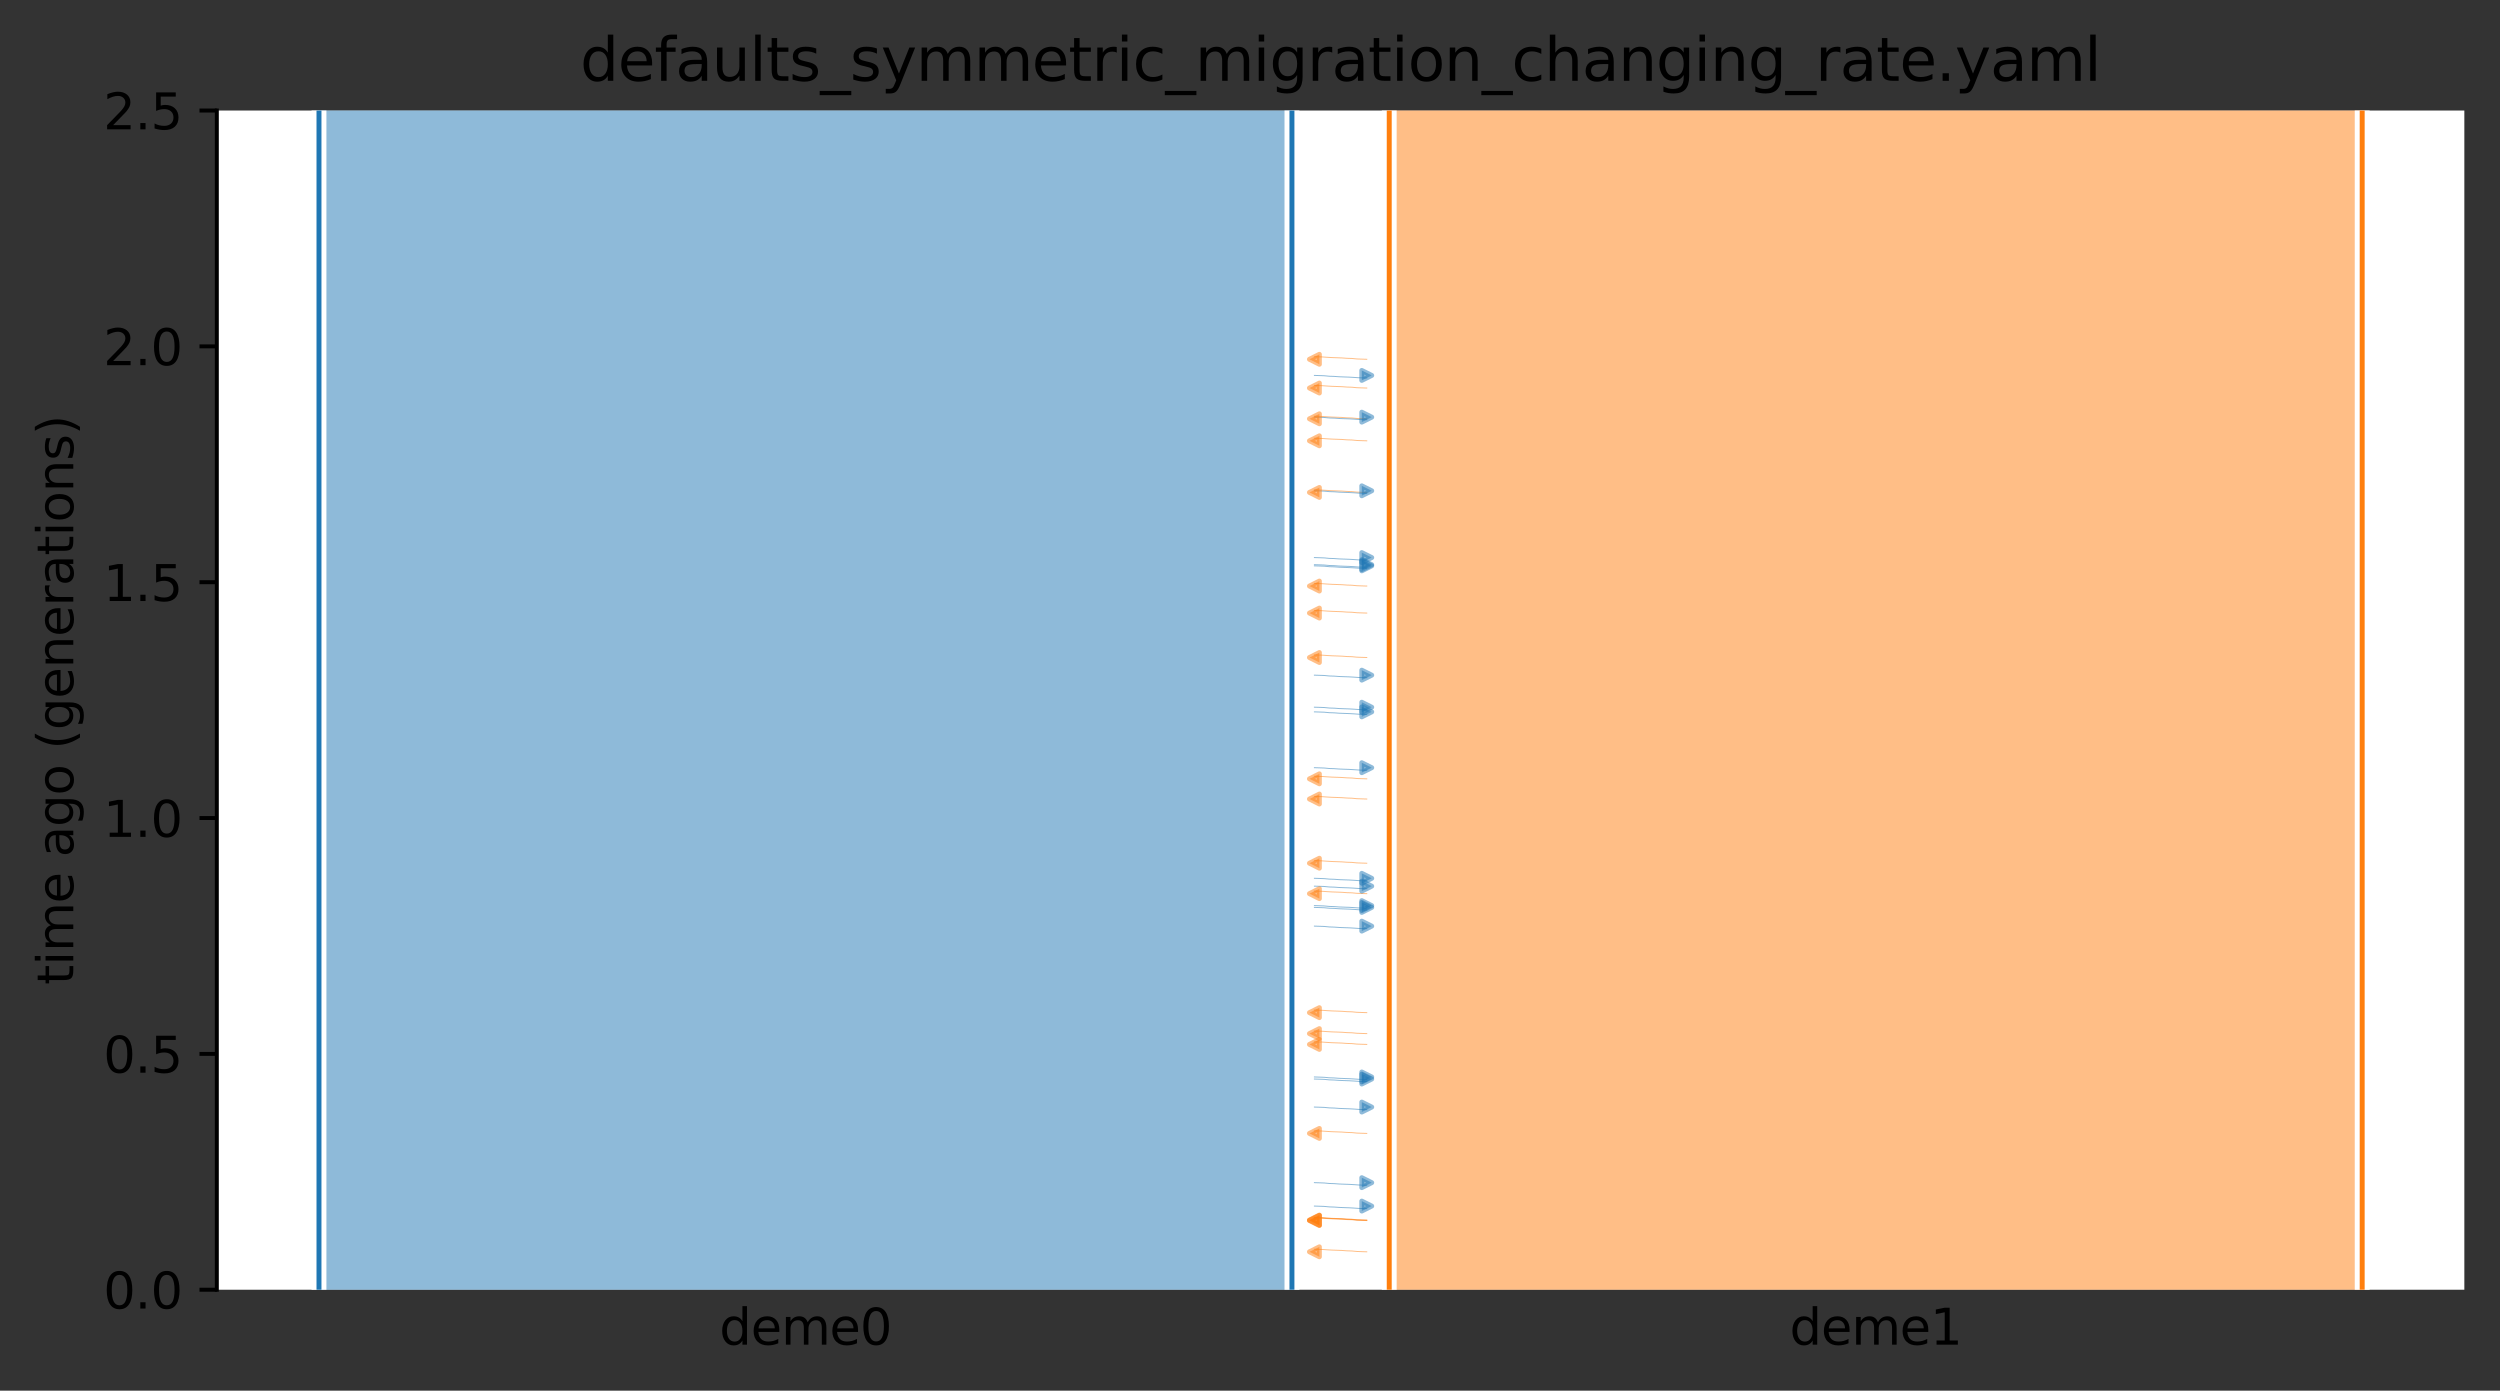 <?xml version="1.0" encoding="utf-8" standalone="no"?>
<!DOCTYPE svg PUBLIC "-//W3C//DTD SVG 1.1//EN"
  "http://www.w3.org/Graphics/SVG/1.1/DTD/svg11.dtd">
<svg height="280.8pt" version="1.1" viewBox="0 0 504.8 280.8" width="504.8pt" xmlns="http://www.w3.org/2000/svg" xmlns:xlink="http://www.w3.org/1999/xlink">
 <rect x="0" y="0" width="504.8" height="280.8" fill="#333333" stroke="none"/>
 <defs>
  <style type="text/css">*{stroke-linecap:butt;stroke-linejoin:round;}</style>
 </defs>
 <g id="figure_1">
  <g id="patch_1">
   <path d="M 0 280.8 
L 504.8 280.8 
L 504.8 0 
L 0 0 
z
" style="fill:none;"/>
  </g>
  <g id="axes_1">
   <g id="patch_2">
    <path d="M 43.781 260.422 
L 497.6 260.422 
L 497.6 22.318 
L 43.781 22.318 
z
" style="fill:#ffffff;"/>
   </g>
   <path clip-path="url(#p33bced721f)" d="M 275.975 72.548 
L 274.975 72.516 
L 273.975 72.479 
L 272.975 72.381 
L 271.975 72.349 
L 270.975 72.275 
L 269.975 72.237 
L 268.975 72.201 
L 267.975 72.144 
L 266.975 72.073 
L 265.406 72.021 
" style="fill:none;stroke:#ff7f0e;stroke-linecap:square;stroke-opacity:0.5;stroke-width:0.2;"/>
   <path clip-path="url(#p33bced721f)" d="M 275.975 99.43 
L 274.975 99.398 
L 273.975 99.361 
L 272.975 99.263 
L 271.975 99.231 
L 270.975 99.157 
L 269.975 99.119 
L 268.975 99.083 
L 267.975 99.026 
L 266.975 98.955 
L 265.406 98.903 
" style="fill:none;stroke:#ff7f0e;stroke-linecap:square;stroke-opacity:0.5;stroke-width:0.2;"/>
   <path clip-path="url(#p33bced721f)" d="M 275.975 118.335 
L 274.975 118.303 
L 273.975 118.266 
L 272.975 118.169 
L 271.975 118.136 
L 270.975 118.063 
L 269.975 118.024 
L 268.975 117.989 
L 267.975 117.931 
L 266.975 117.861 
L 265.406 117.809 
" style="fill:none;stroke:#ff7f0e;stroke-linecap:square;stroke-opacity:0.5;stroke-width:0.2;"/>
   <path clip-path="url(#p33bced721f)" d="M 275.975 84.564 
L 274.975 84.532 
L 273.975 84.496 
L 272.975 84.398 
L 271.975 84.365 
L 270.975 84.292 
L 269.975 84.253 
L 268.975 84.218 
L 267.975 84.16 
L 266.975 84.09 
L 265.406 84.038 
" style="fill:none;stroke:#ff7f0e;stroke-linecap:square;stroke-opacity:0.5;stroke-width:0.2;"/>
   <path clip-path="url(#p33bced721f)" d="M 275.975 157.263 
L 274.975 157.231 
L 273.975 157.195 
L 272.975 157.097 
L 271.975 157.064 
L 270.975 156.991 
L 269.975 156.952 
L 268.975 156.917 
L 267.975 156.859 
L 266.975 156.789 
L 265.406 156.737 
" style="fill:none;stroke:#ff7f0e;stroke-linecap:square;stroke-opacity:0.5;stroke-width:0.2;"/>
   <path clip-path="url(#p33bced721f)" d="M 275.975 78.354 
L 274.975 78.322 
L 273.975 78.285 
L 272.975 78.187 
L 271.975 78.155 
L 270.975 78.081 
L 269.975 78.043 
L 268.975 78.007 
L 267.975 77.95 
L 266.975 77.879 
L 265.406 77.827 
" style="fill:none;stroke:#ff7f0e;stroke-linecap:square;stroke-opacity:0.5;stroke-width:0.2;"/>
   <path clip-path="url(#p33bced721f)" d="M 275.975 132.765 
L 274.975 132.733 
L 273.975 132.696 
L 272.975 132.598 
L 271.975 132.566 
L 270.975 132.492 
L 269.975 132.454 
L 268.975 132.418 
L 267.975 132.361 
L 266.975 132.29 
L 265.406 132.238 
" style="fill:none;stroke:#ff7f0e;stroke-linecap:square;stroke-opacity:0.5;stroke-width:0.2;"/>
   <path clip-path="url(#p33bced721f)" d="M 275.975 123.791 
L 274.975 123.759 
L 273.975 123.722 
L 272.975 123.625 
L 271.975 123.592 
L 270.975 123.518 
L 269.975 123.48 
L 268.975 123.444 
L 267.975 123.387 
L 266.975 123.316 
L 265.406 123.264 
" style="fill:none;stroke:#ff7f0e;stroke-linecap:square;stroke-opacity:0.5;stroke-width:0.2;"/>
   <path clip-path="url(#p33bced721f)" d="M 275.975 89.01 
L 274.975 88.978 
L 273.975 88.941 
L 272.975 88.844 
L 271.975 88.811 
L 270.975 88.738 
L 269.975 88.699 
L 268.975 88.664 
L 267.975 88.606 
L 266.975 88.536 
L 265.406 88.484 
" style="fill:none;stroke:#ff7f0e;stroke-linecap:square;stroke-opacity:0.5;stroke-width:0.2;"/>
   <path clip-path="url(#p33bced721f)" d="M 275.975 161.339 
L 274.975 161.307 
L 273.975 161.27 
L 272.975 161.173 
L 271.975 161.14 
L 270.975 161.067 
L 269.975 161.028 
L 268.975 160.993 
L 267.975 160.935 
L 266.975 160.865 
L 265.406 160.813 
" style="fill:none;stroke:#ff7f0e;stroke-linecap:square;stroke-opacity:0.5;stroke-width:0.2;"/>
   <path clip-path="url(#p33bced721f)" d="M 265.406 142.797 
L 266.406 142.828 
L 267.406 142.865 
L 268.406 142.963 
L 269.406 142.996 
L 270.406 143.069 
L 271.406 143.108 
L 272.406 143.143 
L 273.406 143.201 
L 274.406 143.271 
L 275.975 143.323 
" style="fill:none;stroke:#1f77b4;stroke-linecap:square;stroke-opacity:0.5;stroke-width:0.2;"/>
   <path clip-path="url(#p33bced721f)" d="M 265.406 155.011 
L 266.406 155.043 
L 267.406 155.079 
L 268.406 155.177 
L 269.406 155.21 
L 270.406 155.283 
L 271.406 155.322 
L 272.406 155.357 
L 273.406 155.415 
L 274.406 155.485 
L 275.975 155.537 
" style="fill:none;stroke:#1f77b4;stroke-linecap:square;stroke-opacity:0.5;stroke-width:0.2;"/>
   <path clip-path="url(#p33bced721f)" d="M 265.406 75.804 
L 266.406 75.835 
L 267.406 75.872 
L 268.406 75.97 
L 269.406 76.002 
L 270.406 76.076 
L 271.406 76.114 
L 272.406 76.15 
L 273.406 76.208 
L 274.406 76.278 
L 275.975 76.33 
" style="fill:none;stroke:#1f77b4;stroke-linecap:square;stroke-opacity:0.5;stroke-width:0.2;"/>
   <path clip-path="url(#p33bced721f)" d="M 265.406 112.583 
L 266.406 112.615 
L 267.406 112.652 
L 268.406 112.75 
L 269.406 112.782 
L 270.406 112.856 
L 271.406 112.894 
L 272.406 112.93 
L 273.406 112.987 
L 274.406 113.058 
L 275.975 113.11 
" style="fill:none;stroke:#1f77b4;stroke-linecap:square;stroke-opacity:0.5;stroke-width:0.2;"/>
   <path clip-path="url(#p33bced721f)" d="M 265.406 99.102 
L 266.406 99.134 
L 267.406 99.171 
L 268.406 99.268 
L 269.406 99.301 
L 270.406 99.375 
L 271.406 99.413 
L 272.406 99.449 
L 273.406 99.506 
L 274.406 99.577 
L 275.975 99.628 
" style="fill:none;stroke:#1f77b4;stroke-linecap:square;stroke-opacity:0.5;stroke-width:0.2;"/>
   <path clip-path="url(#p33bced721f)" d="M 265.406 84.23 
L 266.406 84.261 
L 267.406 84.298 
L 268.406 84.396 
L 269.406 84.428 
L 270.406 84.502 
L 271.406 84.54 
L 272.406 84.576 
L 273.406 84.633 
L 274.406 84.704 
L 275.975 84.756 
" style="fill:none;stroke:#1f77b4;stroke-linecap:square;stroke-opacity:0.5;stroke-width:0.2;"/>
   <path clip-path="url(#p33bced721f)" d="M 265.406 143.74 
L 266.406 143.771 
L 267.406 143.808 
L 268.406 143.906 
L 269.406 143.938 
L 270.406 144.012 
L 271.406 144.05 
L 272.406 144.086 
L 273.406 144.144 
L 274.406 144.214 
L 275.975 144.266 
" style="fill:none;stroke:#1f77b4;stroke-linecap:square;stroke-opacity:0.5;stroke-width:0.2;"/>
   <path clip-path="url(#p33bced721f)" d="M 265.406 114.259 
L 266.406 114.29 
L 267.406 114.327 
L 268.406 114.425 
L 269.406 114.458 
L 270.406 114.531 
L 271.406 114.57 
L 272.406 114.605 
L 273.406 114.663 
L 274.406 114.733 
L 275.975 114.785 
" style="fill:none;stroke:#1f77b4;stroke-linecap:square;stroke-opacity:0.5;stroke-width:0.2;"/>
   <path clip-path="url(#p33bced721f)" d="M 265.406 136.327 
L 266.406 136.358 
L 267.406 136.395 
L 268.406 136.493 
L 269.406 136.525 
L 270.406 136.599 
L 271.406 136.637 
L 272.406 136.673 
L 273.406 136.73 
L 274.406 136.801 
L 275.975 136.853 
" style="fill:none;stroke:#1f77b4;stroke-linecap:square;stroke-opacity:0.5;stroke-width:0.2;"/>
   <path clip-path="url(#p33bced721f)" d="M 265.406 114.02 
L 266.406 114.051 
L 267.406 114.088 
L 268.406 114.186 
L 269.406 114.218 
L 270.406 114.292 
L 271.406 114.331 
L 272.406 114.366 
L 273.406 114.424 
L 274.406 114.494 
L 275.975 114.546 
" style="fill:none;stroke:#1f77b4;stroke-linecap:square;stroke-opacity:0.5;stroke-width:0.2;"/>
   <path clip-path="url(#p33bced721f)" d="M 275.975 210.89 
L 274.975 210.859 
L 273.975 210.822 
L 272.975 210.724 
L 271.975 210.691 
L 270.975 210.618 
L 269.975 210.579 
L 268.975 210.544 
L 267.975 210.486 
L 266.975 210.416 
L 265.406 210.364 
" style="fill:none;stroke:#ff7f0e;stroke-linecap:square;stroke-opacity:0.5;stroke-width:0.2;"/>
   <path clip-path="url(#p33bced721f)" d="M 275.975 204.472 
L 274.975 204.441 
L 273.975 204.404 
L 272.975 204.306 
L 271.975 204.274 
L 270.975 204.2 
L 269.975 204.162 
L 268.975 204.126 
L 267.975 204.069 
L 266.975 203.998 
L 265.406 203.946 
" style="fill:none;stroke:#ff7f0e;stroke-linecap:square;stroke-opacity:0.5;stroke-width:0.2;"/>
   <path clip-path="url(#p33bced721f)" d="M 275.975 246.452 
L 274.975 246.42 
L 273.975 246.383 
L 272.975 246.286 
L 271.975 246.253 
L 270.975 246.18 
L 269.975 246.141 
L 268.975 246.106 
L 267.975 246.048 
L 266.975 245.978 
L 265.406 245.926 
" style="fill:none;stroke:#ff7f0e;stroke-linecap:square;stroke-opacity:0.5;stroke-width:0.2;"/>
   <path clip-path="url(#p33bced721f)" d="M 275.975 252.765 
L 274.975 252.733 
L 273.975 252.696 
L 272.975 252.599 
L 271.975 252.566 
L 270.975 252.493 
L 269.975 252.454 
L 268.975 252.419 
L 267.975 252.361 
L 266.975 252.29 
L 265.406 252.239 
" style="fill:none;stroke:#ff7f0e;stroke-linecap:square;stroke-opacity:0.5;stroke-width:0.2;"/>
   <path clip-path="url(#p33bced721f)" d="M 275.975 174.302 
L 274.975 174.271 
L 273.975 174.234 
L 272.975 174.136 
L 271.975 174.104 
L 270.975 174.03 
L 269.975 173.991 
L 268.975 173.956 
L 267.975 173.898 
L 266.975 173.828 
L 265.406 173.776 
" style="fill:none;stroke:#ff7f0e;stroke-linecap:square;stroke-opacity:0.5;stroke-width:0.2;"/>
   <path clip-path="url(#p33bced721f)" d="M 275.975 246.357 
L 274.975 246.326 
L 273.975 246.289 
L 272.975 246.191 
L 271.975 246.159 
L 270.975 246.085 
L 269.975 246.046 
L 268.975 246.011 
L 267.975 245.953 
L 266.975 245.883 
L 265.406 245.831 
" style="fill:none;stroke:#ff7f0e;stroke-linecap:square;stroke-opacity:0.5;stroke-width:0.2;"/>
   <path clip-path="url(#p33bced721f)" d="M 275.975 208.705 
L 274.975 208.673 
L 273.975 208.636 
L 272.975 208.539 
L 271.975 208.506 
L 270.975 208.433 
L 269.975 208.394 
L 268.975 208.359 
L 267.975 208.301 
L 266.975 208.231 
L 265.406 208.179 
" style="fill:none;stroke:#ff7f0e;stroke-linecap:square;stroke-opacity:0.5;stroke-width:0.2;"/>
   <path clip-path="url(#p33bced721f)" d="M 275.975 228.86 
L 274.975 228.829 
L 273.975 228.792 
L 272.975 228.694 
L 271.975 228.661 
L 270.975 228.588 
L 269.975 228.549 
L 268.975 228.514 
L 267.975 228.456 
L 266.975 228.386 
L 265.406 228.334 
" style="fill:none;stroke:#ff7f0e;stroke-linecap:square;stroke-opacity:0.5;stroke-width:0.2;"/>
   <path clip-path="url(#p33bced721f)" d="M 275.975 180.445 
L 274.975 180.414 
L 273.975 180.377 
L 272.975 180.279 
L 271.975 180.247 
L 270.975 180.173 
L 269.975 180.135 
L 268.975 180.099 
L 267.975 180.041 
L 266.975 179.971 
L 265.406 179.919 
" style="fill:none;stroke:#ff7f0e;stroke-linecap:square;stroke-opacity:0.5;stroke-width:0.2;"/>
   <path clip-path="url(#p33bced721f)" d="M 275.975 246.393 
L 274.975 246.361 
L 273.975 246.324 
L 272.975 246.227 
L 271.975 246.194 
L 270.975 246.121 
L 269.975 246.082 
L 268.975 246.047 
L 267.975 245.989 
L 266.975 245.919 
L 265.406 245.867 
" style="fill:none;stroke:#ff7f0e;stroke-linecap:square;stroke-opacity:0.5;stroke-width:0.2;"/>
   <path clip-path="url(#p33bced721f)" d="M 265.406 217.879 
L 266.406 217.91 
L 267.406 217.947 
L 268.406 218.045 
L 269.406 218.078 
L 270.406 218.151 
L 271.406 218.19 
L 272.406 218.225 
L 273.406 218.283 
L 274.406 218.353 
L 275.975 218.405 
" style="fill:none;stroke:#1f77b4;stroke-linecap:square;stroke-opacity:0.5;stroke-width:0.2;"/>
   <path clip-path="url(#p33bced721f)" d="M 265.406 217.461 
L 266.406 217.492 
L 267.406 217.529 
L 268.406 217.627 
L 269.406 217.659 
L 270.406 217.733 
L 271.406 217.771 
L 272.406 217.807 
L 273.406 217.865 
L 274.406 217.935 
L 275.975 217.987 
" style="fill:none;stroke:#1f77b4;stroke-linecap:square;stroke-opacity:0.5;stroke-width:0.2;"/>
   <path clip-path="url(#p33bced721f)" d="M 265.406 238.801 
L 266.406 238.833 
L 267.406 238.87 
L 268.406 238.967 
L 269.406 239 
L 270.406 239.073 
L 271.406 239.112 
L 272.406 239.147 
L 273.406 239.205 
L 274.406 239.275 
L 275.975 239.327 
" style="fill:none;stroke:#1f77b4;stroke-linecap:square;stroke-opacity:0.5;stroke-width:0.2;"/>
   <path clip-path="url(#p33bced721f)" d="M 265.406 182.86 
L 266.406 182.891 
L 267.406 182.928 
L 268.406 183.026 
L 269.406 183.059 
L 270.406 183.132 
L 271.406 183.171 
L 272.406 183.206 
L 273.406 183.264 
L 274.406 183.334 
L 275.975 183.386 
" style="fill:none;stroke:#1f77b4;stroke-linecap:square;stroke-opacity:0.5;stroke-width:0.2;"/>
   <path clip-path="url(#p33bced721f)" d="M 265.406 178.931 
L 266.406 178.962 
L 267.406 178.999 
L 268.406 179.097 
L 269.406 179.13 
L 270.406 179.203 
L 271.406 179.242 
L 272.406 179.277 
L 273.406 179.335 
L 274.406 179.405 
L 275.975 179.457 
" style="fill:none;stroke:#1f77b4;stroke-linecap:square;stroke-opacity:0.5;stroke-width:0.2;"/>
   <path clip-path="url(#p33bced721f)" d="M 265.406 187.002 
L 266.406 187.033 
L 267.406 187.07 
L 268.406 187.168 
L 269.406 187.201 
L 270.406 187.274 
L 271.406 187.313 
L 272.406 187.348 
L 273.406 187.406 
L 274.406 187.476 
L 275.975 187.528 
" style="fill:none;stroke:#1f77b4;stroke-linecap:square;stroke-opacity:0.5;stroke-width:0.2;"/>
   <path clip-path="url(#p33bced721f)" d="M 265.406 177.345 
L 266.406 177.377 
L 267.406 177.414 
L 268.406 177.511 
L 269.406 177.544 
L 270.406 177.617 
L 271.406 177.656 
L 272.406 177.691 
L 273.406 177.749 
L 274.406 177.819 
L 275.975 177.871 
" style="fill:none;stroke:#1f77b4;stroke-linecap:square;stroke-opacity:0.5;stroke-width:0.2;"/>
   <path clip-path="url(#p33bced721f)" d="M 265.406 243.53 
L 266.406 243.562 
L 267.406 243.599 
L 268.406 243.696 
L 269.406 243.729 
L 270.406 243.803 
L 271.406 243.841 
L 272.406 243.877 
L 273.406 243.934 
L 274.406 244.005 
L 275.975 244.057 
" style="fill:none;stroke:#1f77b4;stroke-linecap:square;stroke-opacity:0.5;stroke-width:0.2;"/>
   <path clip-path="url(#p33bced721f)" d="M 265.406 183.225 
L 266.406 183.256 
L 267.406 183.293 
L 268.406 183.391 
L 269.406 183.423 
L 270.406 183.497 
L 271.406 183.535 
L 272.406 183.571 
L 273.406 183.628 
L 274.406 183.699 
L 275.975 183.751 
" style="fill:none;stroke:#1f77b4;stroke-linecap:square;stroke-opacity:0.5;stroke-width:0.2;"/>
   <path clip-path="url(#p33bced721f)" d="M 265.406 223.538 
L 266.406 223.57 
L 267.406 223.607 
L 268.406 223.704 
L 269.406 223.737 
L 270.406 223.811 
L 271.406 223.849 
L 272.406 223.885 
L 273.406 223.942 
L 274.406 224.013 
L 275.975 224.065 
" style="fill:none;stroke:#1f77b4;stroke-linecap:square;stroke-opacity:0.5;stroke-width:0.2;"/>
   <g id="PolyCollection_1">
    <path clip-path="url(#p33bced721f)" d="M 260.868 22.318 
L 64.409 22.318 
L 64.409 260.422 
L 260.868 260.422 
L 260.868 260.422 
L 260.868 22.318 
z
" style="fill:#1f77b4;fill-opacity:0.5;"/>
   </g>
   <g id="PolyCollection_2">
    <path clip-path="url(#p33bced721f)" d="M 476.972 22.318 
L 280.514 22.318 
L 280.514 260.422 
L 476.972 260.422 
L 476.972 260.422 
L 476.972 22.318 
z
" style="fill:#ff7f0e;fill-opacity:0.5;"/>
   </g>
   <g id="patch_3">
    <path clip-path="url(#p33bced721f)" d="M 64.409 22.318 
L 64.409 260.422 
M 260.868 22.318 
L 260.868 260.422 
" style="fill:none;stroke:#ffffff;stroke-linejoin:miter;stroke-width:3;"/>
    <path clip-path="url(#p33bced721f)" d="M 64.409 22.318 
L 64.409 260.422 
M 260.868 22.318 
L 260.868 260.422 
" style="fill:none;stroke:#1f77b4;stroke-linejoin:miter;"/>
    <g id="patch_4">
     <path clip-path="url(#p33bced721f)" d="M 280.514 22.318 
L 280.514 260.422 
M 476.972 22.318 
L 476.972 260.422 
" style="fill:none;stroke:#ffffff;stroke-linejoin:miter;stroke-width:3;"/>
     <path clip-path="url(#p33bced721f)" d="M 280.514 22.318 
L 280.514 260.422 
M 476.972 22.318 
L 476.972 260.422 
" style="fill:none;stroke:#ff7f0e;stroke-linejoin:miter;"/>
     <g id="matplotlib.axis_1">
      <g id="xtick_1">
       <g id="line2d_1"/>
       <g id="text_1">
        <!-- deme0 -->
        <g transform="translate(145.26 271.52)scale(0.1 -0.1)">
         <defs>
          <path d="M 2906 2969 
L 2906 4863 
L 3481 4863 
L 3481 0 
L 2906 0 
L 2906 525 
Q 2725 213 2448 61 
Q 2172 -91 1784 -91 
Q 1150 -91 751 415 
Q 353 922 353 1747 
Q 353 2572 751 3078 
Q 1150 3584 1784 3584 
Q 2172 3584 2448 3432 
Q 2725 3281 2906 2969 
z
M 947 1747 
Q 947 1113 1208 752 
Q 1469 391 1925 391 
Q 2381 391 2643 752 
Q 2906 1113 2906 1747 
Q 2906 2381 2643 2742 
Q 2381 3103 1925 3103 
Q 1469 3103 1208 2742 
Q 947 2381 947 1747 
z
" id="DejaVuSans-64" transform="scale(0.016)"/>
          <path d="M 3597 1894 
L 3597 1613 
L 953 1613 
Q 991 1019 1311 708 
Q 1631 397 2203 397 
Q 2534 397 2845 478 
Q 3156 559 3463 722 
L 3463 178 
Q 3153 47 2828 -22 
Q 2503 -91 2169 -91 
Q 1331 -91 842 396 
Q 353 884 353 1716 
Q 353 2575 817 3079 
Q 1281 3584 2069 3584 
Q 2775 3584 3186 3129 
Q 3597 2675 3597 1894 
z
M 3022 2063 
Q 3016 2534 2758 2815 
Q 2500 3097 2075 3097 
Q 1594 3097 1305 2825 
Q 1016 2553 972 2059 
L 3022 2063 
z
" id="DejaVuSans-65" transform="scale(0.016)"/>
          <path d="M 3328 2828 
Q 3544 3216 3844 3400 
Q 4144 3584 4550 3584 
Q 5097 3584 5394 3201 
Q 5691 2819 5691 2113 
L 5691 0 
L 5113 0 
L 5113 2094 
Q 5113 2597 4934 2840 
Q 4756 3084 4391 3084 
Q 3944 3084 3684 2787 
Q 3425 2491 3425 1978 
L 3425 0 
L 2847 0 
L 2847 2094 
Q 2847 2600 2669 2842 
Q 2491 3084 2119 3084 
Q 1678 3084 1418 2786 
Q 1159 2488 1159 1978 
L 1159 0 
L 581 0 
L 581 3500 
L 1159 3500 
L 1159 2956 
Q 1356 3278 1631 3431 
Q 1906 3584 2284 3584 
Q 2666 3584 2933 3390 
Q 3200 3197 3328 2828 
z
" id="DejaVuSans-6d" transform="scale(0.016)"/>
          <path d="M 2034 4250 
Q 1547 4250 1301 3770 
Q 1056 3291 1056 2328 
Q 1056 1369 1301 889 
Q 1547 409 2034 409 
Q 2525 409 2770 889 
Q 3016 1369 3016 2328 
Q 3016 3291 2770 3770 
Q 2525 4250 2034 4250 
z
M 2034 4750 
Q 2819 4750 3233 4129 
Q 3647 3509 3647 2328 
Q 3647 1150 3233 529 
Q 2819 -91 2034 -91 
Q 1250 -91 836 529 
Q 422 1150 422 2328 
Q 422 3509 836 4129 
Q 1250 4750 2034 4750 
z
" id="DejaVuSans-30" transform="scale(0.016)"/>
         </defs>
         <use xlink:href="#DejaVuSans-64"/>
         <use x="63.477" xlink:href="#DejaVuSans-65"/>
         <use x="125" xlink:href="#DejaVuSans-6d"/>
         <use x="222.412" xlink:href="#DejaVuSans-65"/>
         <use x="283.936" xlink:href="#DejaVuSans-30"/>
        </g>
       </g>
      </g>
      <g id="xtick_2">
       <g id="line2d_2"/>
       <g id="text_2">
        <!-- deme1 -->
        <g transform="translate(361.364 271.52)scale(0.1 -0.1)">
         <defs>
          <path d="M 794 531 
L 1825 531 
L 1825 4091 
L 703 3866 
L 703 4441 
L 1819 4666 
L 2450 4666 
L 2450 531 
L 3481 531 
L 3481 0 
L 794 0 
L 794 531 
z
" id="DejaVuSans-31" transform="scale(0.016)"/>
         </defs>
         <use xlink:href="#DejaVuSans-64"/>
         <use x="63.477" xlink:href="#DejaVuSans-65"/>
         <use x="125" xlink:href="#DejaVuSans-6d"/>
         <use x="222.412" xlink:href="#DejaVuSans-65"/>
         <use x="283.936" xlink:href="#DejaVuSans-31"/>
        </g>
       </g>
      </g>
     </g>
     <g id="matplotlib.axis_2">
      <g id="ytick_1">
       <g id="line2d_3">
        <defs>
         <path d="M 0 0 
L -3.5 0 
" id="m04c45c6aa2" style="stroke:#000000;stroke-width:0.8;"/>
        </defs>
        <g>
         <use style="stroke:#000000;stroke-width:0.8;" x="43.781" xlink:href="#m04c45c6aa2" y="260.422"/>
        </g>
       </g>
       <g id="text_3">
        <!-- 0.0 -->
        <g transform="translate(20.878 264.221)scale(0.1 -0.1)">
         <defs>
          <path d="M 684 794 
L 1344 794 
L 1344 0 
L 684 0 
L 684 794 
z
" id="DejaVuSans-2e" transform="scale(0.016)"/>
         </defs>
         <use xlink:href="#DejaVuSans-30"/>
         <use x="63.623" xlink:href="#DejaVuSans-2e"/>
         <use x="95.41" xlink:href="#DejaVuSans-30"/>
        </g>
       </g>
      </g>
      <g id="ytick_2">
       <g id="line2d_4">
        <g>
         <use style="stroke:#000000;stroke-width:0.8;" x="43.781" xlink:href="#m04c45c6aa2" y="212.801"/>
        </g>
       </g>
       <g id="text_4">
        <!-- 0.5 -->
        <g transform="translate(20.878 216.6)scale(0.1 -0.1)">
         <defs>
          <path d="M 691 4666 
L 3169 4666 
L 3169 4134 
L 1269 4134 
L 1269 2991 
Q 1406 3038 1543 3061 
Q 1681 3084 1819 3084 
Q 2600 3084 3056 2656 
Q 3513 2228 3513 1497 
Q 3513 744 3044 326 
Q 2575 -91 1722 -91 
Q 1428 -91 1123 -41 
Q 819 9 494 109 
L 494 744 
Q 775 591 1075 516 
Q 1375 441 1709 441 
Q 2250 441 2565 725 
Q 2881 1009 2881 1497 
Q 2881 1984 2565 2268 
Q 2250 2553 1709 2553 
Q 1456 2553 1204 2497 
Q 953 2441 691 2322 
L 691 4666 
z
" id="DejaVuSans-35" transform="scale(0.016)"/>
         </defs>
         <use xlink:href="#DejaVuSans-30"/>
         <use x="63.623" xlink:href="#DejaVuSans-2e"/>
         <use x="95.41" xlink:href="#DejaVuSans-35"/>
        </g>
       </g>
      </g>
      <g id="ytick_3">
       <g id="line2d_5">
        <g>
         <use style="stroke:#000000;stroke-width:0.8;" x="43.781" xlink:href="#m04c45c6aa2" y="165.18"/>
        </g>
       </g>
       <g id="text_5">
        <!-- 1.0 -->
        <g transform="translate(20.878 168.98)scale(0.1 -0.1)">
         <use xlink:href="#DejaVuSans-31"/>
         <use x="63.623" xlink:href="#DejaVuSans-2e"/>
         <use x="95.41" xlink:href="#DejaVuSans-30"/>
        </g>
       </g>
      </g>
      <g id="ytick_4">
       <g id="line2d_6">
        <g>
         <use style="stroke:#000000;stroke-width:0.8;" x="43.781" xlink:href="#m04c45c6aa2" y="117.56"/>
        </g>
       </g>
       <g id="text_6">
        <!-- 1.5 -->
        <g transform="translate(20.878 121.359)scale(0.1 -0.1)">
         <use xlink:href="#DejaVuSans-31"/>
         <use x="63.623" xlink:href="#DejaVuSans-2e"/>
         <use x="95.41" xlink:href="#DejaVuSans-35"/>
        </g>
       </g>
      </g>
      <g id="ytick_5">
       <g id="line2d_7">
        <g>
         <use style="stroke:#000000;stroke-width:0.8;" x="43.781" xlink:href="#m04c45c6aa2" y="69.939"/>
        </g>
       </g>
       <g id="text_7">
        <!-- 2.0 -->
        <g transform="translate(20.878 73.738)scale(0.1 -0.1)">
         <defs>
          <path d="M 1228 531 
L 3431 531 
L 3431 0 
L 469 0 
L 469 531 
Q 828 903 1448 1529 
Q 2069 2156 2228 2338 
Q 2531 2678 2651 2914 
Q 2772 3150 2772 3378 
Q 2772 3750 2511 3984 
Q 2250 4219 1831 4219 
Q 1534 4219 1204 4116 
Q 875 4013 500 3803 
L 500 4441 
Q 881 4594 1212 4672 
Q 1544 4750 1819 4750 
Q 2544 4750 2975 4387 
Q 3406 4025 3406 3419 
Q 3406 3131 3298 2873 
Q 3191 2616 2906 2266 
Q 2828 2175 2409 1742 
Q 1991 1309 1228 531 
z
" id="DejaVuSans-32" transform="scale(0.016)"/>
         </defs>
         <use xlink:href="#DejaVuSans-32"/>
         <use x="63.623" xlink:href="#DejaVuSans-2e"/>
         <use x="95.41" xlink:href="#DejaVuSans-30"/>
        </g>
       </g>
      </g>
      <g id="ytick_6">
       <g id="line2d_8">
        <g>
         <use style="stroke:#000000;stroke-width:0.8;" x="43.781" xlink:href="#m04c45c6aa2" y="22.318"/>
        </g>
       </g>
       <g id="text_8">
        <!-- 2.5 -->
        <g transform="translate(20.878 26.117)scale(0.1 -0.1)">
         <use xlink:href="#DejaVuSans-32"/>
         <use x="63.623" xlink:href="#DejaVuSans-2e"/>
         <use x="95.41" xlink:href="#DejaVuSans-35"/>
        </g>
       </g>
      </g>
      <g id="text_9">
       <!-- time ago (generations) -->
       <g transform="translate(14.798 198.841)rotate(-90)scale(0.1 -0.1)">
        <defs>
         <path d="M 1172 4494 
L 1172 3500 
L 2356 3500 
L 2356 3053 
L 1172 3053 
L 1172 1153 
Q 1172 725 1289 603 
Q 1406 481 1766 481 
L 2356 481 
L 2356 0 
L 1766 0 
Q 1100 0 847 248 
Q 594 497 594 1153 
L 594 3053 
L 172 3053 
L 172 3500 
L 594 3500 
L 594 4494 
L 1172 4494 
z
" id="DejaVuSans-74" transform="scale(0.016)"/>
         <path d="M 603 3500 
L 1178 3500 
L 1178 0 
L 603 0 
L 603 3500 
z
M 603 4863 
L 1178 4863 
L 1178 4134 
L 603 4134 
L 603 4863 
z
" id="DejaVuSans-69" transform="scale(0.016)"/>
         <path id="DejaVuSans-20" transform="scale(0.016)"/>
         <path d="M 2194 1759 
Q 1497 1759 1228 1600 
Q 959 1441 959 1056 
Q 959 750 1161 570 
Q 1363 391 1709 391 
Q 2188 391 2477 730 
Q 2766 1069 2766 1631 
L 2766 1759 
L 2194 1759 
z
M 3341 1997 
L 3341 0 
L 2766 0 
L 2766 531 
Q 2569 213 2275 61 
Q 1981 -91 1556 -91 
Q 1019 -91 701 211 
Q 384 513 384 1019 
Q 384 1609 779 1909 
Q 1175 2209 1959 2209 
L 2766 2209 
L 2766 2266 
Q 2766 2663 2505 2880 
Q 2244 3097 1772 3097 
Q 1472 3097 1187 3025 
Q 903 2953 641 2809 
L 641 3341 
Q 956 3463 1253 3523 
Q 1550 3584 1831 3584 
Q 2591 3584 2966 3190 
Q 3341 2797 3341 1997 
z
" id="DejaVuSans-61" transform="scale(0.016)"/>
         <path d="M 2906 1791 
Q 2906 2416 2648 2759 
Q 2391 3103 1925 3103 
Q 1463 3103 1205 2759 
Q 947 2416 947 1791 
Q 947 1169 1205 825 
Q 1463 481 1925 481 
Q 2391 481 2648 825 
Q 2906 1169 2906 1791 
z
M 3481 434 
Q 3481 -459 3084 -895 
Q 2688 -1331 1869 -1331 
Q 1566 -1331 1297 -1286 
Q 1028 -1241 775 -1147 
L 775 -588 
Q 1028 -725 1275 -790 
Q 1522 -856 1778 -856 
Q 2344 -856 2625 -561 
Q 2906 -266 2906 331 
L 2906 616 
Q 2728 306 2450 153 
Q 2172 0 1784 0 
Q 1141 0 747 490 
Q 353 981 353 1791 
Q 353 2603 747 3093 
Q 1141 3584 1784 3584 
Q 2172 3584 2450 3431 
Q 2728 3278 2906 2969 
L 2906 3500 
L 3481 3500 
L 3481 434 
z
" id="DejaVuSans-67" transform="scale(0.016)"/>
         <path d="M 1959 3097 
Q 1497 3097 1228 2736 
Q 959 2375 959 1747 
Q 959 1119 1226 758 
Q 1494 397 1959 397 
Q 2419 397 2687 759 
Q 2956 1122 2956 1747 
Q 2956 2369 2687 2733 
Q 2419 3097 1959 3097 
z
M 1959 3584 
Q 2709 3584 3137 3096 
Q 3566 2609 3566 1747 
Q 3566 888 3137 398 
Q 2709 -91 1959 -91 
Q 1206 -91 779 398 
Q 353 888 353 1747 
Q 353 2609 779 3096 
Q 1206 3584 1959 3584 
z
" id="DejaVuSans-6f" transform="scale(0.016)"/>
         <path d="M 1984 4856 
Q 1566 4138 1362 3434 
Q 1159 2731 1159 2009 
Q 1159 1288 1364 580 
Q 1569 -128 1984 -844 
L 1484 -844 
Q 1016 -109 783 600 
Q 550 1309 550 2009 
Q 550 2706 781 3412 
Q 1013 4119 1484 4856 
L 1984 4856 
z
" id="DejaVuSans-28" transform="scale(0.016)"/>
         <path d="M 3513 2113 
L 3513 0 
L 2938 0 
L 2938 2094 
Q 2938 2591 2744 2837 
Q 2550 3084 2163 3084 
Q 1697 3084 1428 2787 
Q 1159 2491 1159 1978 
L 1159 0 
L 581 0 
L 581 3500 
L 1159 3500 
L 1159 2956 
Q 1366 3272 1645 3428 
Q 1925 3584 2291 3584 
Q 2894 3584 3203 3211 
Q 3513 2838 3513 2113 
z
" id="DejaVuSans-6e" transform="scale(0.016)"/>
         <path d="M 2631 2963 
Q 2534 3019 2420 3045 
Q 2306 3072 2169 3072 
Q 1681 3072 1420 2755 
Q 1159 2438 1159 1844 
L 1159 0 
L 581 0 
L 581 3500 
L 1159 3500 
L 1159 2956 
Q 1341 3275 1631 3429 
Q 1922 3584 2338 3584 
Q 2397 3584 2469 3576 
Q 2541 3569 2628 3553 
L 2631 2963 
z
" id="DejaVuSans-72" transform="scale(0.016)"/>
         <path d="M 2834 3397 
L 2834 2853 
Q 2591 2978 2328 3040 
Q 2066 3103 1784 3103 
Q 1356 3103 1142 2972 
Q 928 2841 928 2578 
Q 928 2378 1081 2264 
Q 1234 2150 1697 2047 
L 1894 2003 
Q 2506 1872 2764 1633 
Q 3022 1394 3022 966 
Q 3022 478 2636 193 
Q 2250 -91 1575 -91 
Q 1294 -91 989 -36 
Q 684 19 347 128 
L 347 722 
Q 666 556 975 473 
Q 1284 391 1588 391 
Q 1994 391 2212 530 
Q 2431 669 2431 922 
Q 2431 1156 2273 1281 
Q 2116 1406 1581 1522 
L 1381 1569 
Q 847 1681 609 1914 
Q 372 2147 372 2553 
Q 372 3047 722 3315 
Q 1072 3584 1716 3584 
Q 2034 3584 2315 3537 
Q 2597 3491 2834 3397 
z
" id="DejaVuSans-73" transform="scale(0.016)"/>
         <path d="M 513 4856 
L 1013 4856 
Q 1481 4119 1714 3412 
Q 1947 2706 1947 2009 
Q 1947 1309 1714 600 
Q 1481 -109 1013 -844 
L 513 -844 
Q 928 -128 1133 580 
Q 1338 1288 1338 2009 
Q 1338 2731 1133 3434 
Q 928 4138 513 4856 
z
" id="DejaVuSans-29" transform="scale(0.016)"/>
        </defs>
        <use xlink:href="#DejaVuSans-74"/>
        <use x="39.209" xlink:href="#DejaVuSans-69"/>
        <use x="66.992" xlink:href="#DejaVuSans-6d"/>
        <use x="164.404" xlink:href="#DejaVuSans-65"/>
        <use x="225.928" xlink:href="#DejaVuSans-20"/>
        <use x="257.715" xlink:href="#DejaVuSans-61"/>
        <use x="318.994" xlink:href="#DejaVuSans-67"/>
        <use x="382.471" xlink:href="#DejaVuSans-6f"/>
        <use x="443.652" xlink:href="#DejaVuSans-20"/>
        <use x="475.439" xlink:href="#DejaVuSans-28"/>
        <use x="514.453" xlink:href="#DejaVuSans-67"/>
        <use x="577.93" xlink:href="#DejaVuSans-65"/>
        <use x="639.453" xlink:href="#DejaVuSans-6e"/>
        <use x="702.832" xlink:href="#DejaVuSans-65"/>
        <use x="764.355" xlink:href="#DejaVuSans-72"/>
        <use x="805.469" xlink:href="#DejaVuSans-61"/>
        <use x="866.748" xlink:href="#DejaVuSans-74"/>
        <use x="905.957" xlink:href="#DejaVuSans-69"/>
        <use x="933.74" xlink:href="#DejaVuSans-6f"/>
        <use x="994.922" xlink:href="#DejaVuSans-6e"/>
        <use x="1058.301" xlink:href="#DejaVuSans-73"/>
        <use x="1110.4" xlink:href="#DejaVuSans-29"/>
       </g>
      </g>
     </g>
     <path clip-path="url(#p33bced721f)" d="M 264.406 72.548 
L 266.406 73.548 
L 266.406 71.548 
z
" style="fill:#ff7f0e;fill-opacity:0.5;stroke:#ff7f0e;stroke-linejoin:miter;stroke-opacity:0.5;"/>
     <path clip-path="url(#p33bced721f)" d="M 264.406 99.43 
L 266.406 100.43 
L 266.406 98.43 
z
" style="fill:#ff7f0e;fill-opacity:0.5;stroke:#ff7f0e;stroke-linejoin:miter;stroke-opacity:0.5;"/>
     <path clip-path="url(#p33bced721f)" d="M 264.406 118.335 
L 266.406 119.335 
L 266.406 117.335 
z
" style="fill:#ff7f0e;fill-opacity:0.5;stroke:#ff7f0e;stroke-linejoin:miter;stroke-opacity:0.5;"/>
     <path clip-path="url(#p33bced721f)" d="M 264.406 84.564 
L 266.406 85.564 
L 266.406 83.564 
z
" style="fill:#ff7f0e;fill-opacity:0.5;stroke:#ff7f0e;stroke-linejoin:miter;stroke-opacity:0.5;"/>
     <path clip-path="url(#p33bced721f)" d="M 264.406 157.263 
L 266.406 158.263 
L 266.406 156.263 
z
" style="fill:#ff7f0e;fill-opacity:0.5;stroke:#ff7f0e;stroke-linejoin:miter;stroke-opacity:0.5;"/>
     <path clip-path="url(#p33bced721f)" d="M 264.406 78.354 
L 266.406 79.354 
L 266.406 77.354 
z
" style="fill:#ff7f0e;fill-opacity:0.5;stroke:#ff7f0e;stroke-linejoin:miter;stroke-opacity:0.5;"/>
     <path clip-path="url(#p33bced721f)" d="M 264.406 132.765 
L 266.406 133.765 
L 266.406 131.765 
z
" style="fill:#ff7f0e;fill-opacity:0.5;stroke:#ff7f0e;stroke-linejoin:miter;stroke-opacity:0.5;"/>
     <path clip-path="url(#p33bced721f)" d="M 264.406 123.791 
L 266.406 124.791 
L 266.406 122.791 
z
" style="fill:#ff7f0e;fill-opacity:0.5;stroke:#ff7f0e;stroke-linejoin:miter;stroke-opacity:0.5;"/>
     <path clip-path="url(#p33bced721f)" d="M 264.406 89.01 
L 266.406 90.01 
L 266.406 88.01 
z
" style="fill:#ff7f0e;fill-opacity:0.5;stroke:#ff7f0e;stroke-linejoin:miter;stroke-opacity:0.5;"/>
     <path clip-path="url(#p33bced721f)" d="M 264.406 161.339 
L 266.406 162.339 
L 266.406 160.339 
z
" style="fill:#ff7f0e;fill-opacity:0.5;stroke:#ff7f0e;stroke-linejoin:miter;stroke-opacity:0.5;"/>
     <path clip-path="url(#p33bced721f)" d="M 276.975 142.797 
L 274.975 141.797 
L 274.975 143.797 
z
" style="fill:#1f77b4;fill-opacity:0.5;stroke:#1f77b4;stroke-linejoin:miter;stroke-opacity:0.5;"/>
     <path clip-path="url(#p33bced721f)" d="M 276.975 155.011 
L 274.975 154.011 
L 274.975 156.011 
z
" style="fill:#1f77b4;fill-opacity:0.5;stroke:#1f77b4;stroke-linejoin:miter;stroke-opacity:0.5;"/>
     <path clip-path="url(#p33bced721f)" d="M 276.975 75.804 
L 274.975 74.804 
L 274.975 76.804 
z
" style="fill:#1f77b4;fill-opacity:0.5;stroke:#1f77b4;stroke-linejoin:miter;stroke-opacity:0.5;"/>
     <path clip-path="url(#p33bced721f)" d="M 276.975 112.583 
L 274.975 111.583 
L 274.975 113.583 
z
" style="fill:#1f77b4;fill-opacity:0.5;stroke:#1f77b4;stroke-linejoin:miter;stroke-opacity:0.5;"/>
     <path clip-path="url(#p33bced721f)" d="M 276.975 99.102 
L 274.975 98.102 
L 274.975 100.102 
z
" style="fill:#1f77b4;fill-opacity:0.5;stroke:#1f77b4;stroke-linejoin:miter;stroke-opacity:0.5;"/>
     <path clip-path="url(#p33bced721f)" d="M 276.975 84.23 
L 274.975 83.23 
L 274.975 85.23 
z
" style="fill:#1f77b4;fill-opacity:0.5;stroke:#1f77b4;stroke-linejoin:miter;stroke-opacity:0.5;"/>
     <path clip-path="url(#p33bced721f)" d="M 276.975 143.74 
L 274.975 142.74 
L 274.975 144.74 
z
" style="fill:#1f77b4;fill-opacity:0.5;stroke:#1f77b4;stroke-linejoin:miter;stroke-opacity:0.5;"/>
     <path clip-path="url(#p33bced721f)" d="M 276.975 114.259 
L 274.975 113.259 
L 274.975 115.259 
z
" style="fill:#1f77b4;fill-opacity:0.5;stroke:#1f77b4;stroke-linejoin:miter;stroke-opacity:0.5;"/>
     <path clip-path="url(#p33bced721f)" d="M 276.975 136.327 
L 274.975 135.327 
L 274.975 137.327 
z
" style="fill:#1f77b4;fill-opacity:0.5;stroke:#1f77b4;stroke-linejoin:miter;stroke-opacity:0.5;"/>
     <path clip-path="url(#p33bced721f)" d="M 276.975 114.02 
L 274.975 113.02 
L 274.975 115.02 
z
" style="fill:#1f77b4;fill-opacity:0.5;stroke:#1f77b4;stroke-linejoin:miter;stroke-opacity:0.5;"/>
     <path clip-path="url(#p33bced721f)" d="M 264.406 210.89 
L 266.406 211.89 
L 266.406 209.89 
z
" style="fill:#ff7f0e;fill-opacity:0.5;stroke:#ff7f0e;stroke-linejoin:miter;stroke-opacity:0.5;"/>
     <path clip-path="url(#p33bced721f)" d="M 264.406 204.472 
L 266.406 205.472 
L 266.406 203.472 
z
" style="fill:#ff7f0e;fill-opacity:0.5;stroke:#ff7f0e;stroke-linejoin:miter;stroke-opacity:0.5;"/>
     <path clip-path="url(#p33bced721f)" d="M 264.406 246.452 
L 266.406 247.452 
L 266.406 245.452 
z
" style="fill:#ff7f0e;fill-opacity:0.5;stroke:#ff7f0e;stroke-linejoin:miter;stroke-opacity:0.5;"/>
     <path clip-path="url(#p33bced721f)" d="M 264.406 252.765 
L 266.406 253.765 
L 266.406 251.765 
z
" style="fill:#ff7f0e;fill-opacity:0.5;stroke:#ff7f0e;stroke-linejoin:miter;stroke-opacity:0.5;"/>
     <path clip-path="url(#p33bced721f)" d="M 264.406 174.302 
L 266.406 175.302 
L 266.406 173.302 
z
" style="fill:#ff7f0e;fill-opacity:0.5;stroke:#ff7f0e;stroke-linejoin:miter;stroke-opacity:0.5;"/>
     <path clip-path="url(#p33bced721f)" d="M 264.406 246.357 
L 266.406 247.357 
L 266.406 245.357 
z
" style="fill:#ff7f0e;fill-opacity:0.5;stroke:#ff7f0e;stroke-linejoin:miter;stroke-opacity:0.5;"/>
     <path clip-path="url(#p33bced721f)" d="M 264.406 208.705 
L 266.406 209.705 
L 266.406 207.705 
z
" style="fill:#ff7f0e;fill-opacity:0.5;stroke:#ff7f0e;stroke-linejoin:miter;stroke-opacity:0.5;"/>
     <path clip-path="url(#p33bced721f)" d="M 264.406 228.86 
L 266.406 229.86 
L 266.406 227.86 
z
" style="fill:#ff7f0e;fill-opacity:0.5;stroke:#ff7f0e;stroke-linejoin:miter;stroke-opacity:0.5;"/>
     <path clip-path="url(#p33bced721f)" d="M 264.406 180.445 
L 266.406 181.445 
L 266.406 179.445 
z
" style="fill:#ff7f0e;fill-opacity:0.5;stroke:#ff7f0e;stroke-linejoin:miter;stroke-opacity:0.5;"/>
     <path clip-path="url(#p33bced721f)" d="M 264.406 246.393 
L 266.406 247.393 
L 266.406 245.393 
z
" style="fill:#ff7f0e;fill-opacity:0.5;stroke:#ff7f0e;stroke-linejoin:miter;stroke-opacity:0.5;"/>
     <path clip-path="url(#p33bced721f)" d="M 276.975 217.879 
L 274.975 216.879 
L 274.975 218.879 
z
" style="fill:#1f77b4;fill-opacity:0.5;stroke:#1f77b4;stroke-linejoin:miter;stroke-opacity:0.5;"/>
     <path clip-path="url(#p33bced721f)" d="M 276.975 217.461 
L 274.975 216.461 
L 274.975 218.461 
z
" style="fill:#1f77b4;fill-opacity:0.5;stroke:#1f77b4;stroke-linejoin:miter;stroke-opacity:0.5;"/>
     <path clip-path="url(#p33bced721f)" d="M 276.975 238.801 
L 274.975 237.801 
L 274.975 239.801 
z
" style="fill:#1f77b4;fill-opacity:0.5;stroke:#1f77b4;stroke-linejoin:miter;stroke-opacity:0.5;"/>
     <path clip-path="url(#p33bced721f)" d="M 276.975 182.86 
L 274.975 181.86 
L 274.975 183.86 
z
" style="fill:#1f77b4;fill-opacity:0.5;stroke:#1f77b4;stroke-linejoin:miter;stroke-opacity:0.5;"/>
     <path clip-path="url(#p33bced721f)" d="M 276.975 178.931 
L 274.975 177.931 
L 274.975 179.931 
z
" style="fill:#1f77b4;fill-opacity:0.5;stroke:#1f77b4;stroke-linejoin:miter;stroke-opacity:0.5;"/>
     <path clip-path="url(#p33bced721f)" d="M 276.975 187.002 
L 274.975 186.002 
L 274.975 188.002 
z
" style="fill:#1f77b4;fill-opacity:0.5;stroke:#1f77b4;stroke-linejoin:miter;stroke-opacity:0.5;"/>
     <path clip-path="url(#p33bced721f)" d="M 276.975 177.345 
L 274.975 176.345 
L 274.975 178.345 
z
" style="fill:#1f77b4;fill-opacity:0.5;stroke:#1f77b4;stroke-linejoin:miter;stroke-opacity:0.5;"/>
     <path clip-path="url(#p33bced721f)" d="M 276.975 243.53 
L 274.975 242.53 
L 274.975 244.53 
z
" style="fill:#1f77b4;fill-opacity:0.5;stroke:#1f77b4;stroke-linejoin:miter;stroke-opacity:0.5;"/>
     <path clip-path="url(#p33bced721f)" d="M 276.975 183.225 
L 274.975 182.225 
L 274.975 184.225 
z
" style="fill:#1f77b4;fill-opacity:0.5;stroke:#1f77b4;stroke-linejoin:miter;stroke-opacity:0.5;"/>
     <path clip-path="url(#p33bced721f)" d="M 276.975 223.538 
L 274.975 222.538 
L 274.975 224.538 
z
" style="fill:#1f77b4;fill-opacity:0.5;stroke:#1f77b4;stroke-linejoin:miter;stroke-opacity:0.5;"/>
     <g id="patch_5">
      <path d="M 43.781 260.422 
L 43.781 22.318 
" style="fill:none;stroke:#000000;stroke-linecap:square;stroke-linejoin:miter;stroke-width:0.8;"/>
     </g>
     <g id="text_10">
      <!-- defaults_symmetric_migration_changing_rate.yaml -->
      <g transform="translate(117.153 16.318)scale(0.12 -0.12)">
       <defs>
        <path d="M 2375 4863 
L 2375 4384 
L 1825 4384 
Q 1516 4384 1395 4259 
Q 1275 4134 1275 3809 
L 1275 3500 
L 2222 3500 
L 2222 3053 
L 1275 3053 
L 1275 0 
L 697 0 
L 697 3053 
L 147 3053 
L 147 3500 
L 697 3500 
L 697 3744 
Q 697 4328 969 4595 
Q 1241 4863 1831 4863 
L 2375 4863 
z
" id="DejaVuSans-66" transform="scale(0.016)"/>
        <path d="M 544 1381 
L 544 3500 
L 1119 3500 
L 1119 1403 
Q 1119 906 1312 657 
Q 1506 409 1894 409 
Q 2359 409 2629 706 
Q 2900 1003 2900 1516 
L 2900 3500 
L 3475 3500 
L 3475 0 
L 2900 0 
L 2900 538 
Q 2691 219 2414 64 
Q 2138 -91 1772 -91 
Q 1169 -91 856 284 
Q 544 659 544 1381 
z
M 1991 3584 
L 1991 3584 
z
" id="DejaVuSans-75" transform="scale(0.016)"/>
        <path d="M 603 4863 
L 1178 4863 
L 1178 0 
L 603 0 
L 603 4863 
z
" id="DejaVuSans-6c" transform="scale(0.016)"/>
        <path d="M 3263 -1063 
L 3263 -1509 
L -63 -1509 
L -63 -1063 
L 3263 -1063 
z
" id="DejaVuSans-5f" transform="scale(0.016)"/>
        <path d="M 2059 -325 
Q 1816 -950 1584 -1140 
Q 1353 -1331 966 -1331 
L 506 -1331 
L 506 -850 
L 844 -850 
Q 1081 -850 1212 -737 
Q 1344 -625 1503 -206 
L 1606 56 
L 191 3500 
L 800 3500 
L 1894 763 
L 2988 3500 
L 3597 3500 
L 2059 -325 
z
" id="DejaVuSans-79" transform="scale(0.016)"/>
        <path d="M 3122 3366 
L 3122 2828 
Q 2878 2963 2633 3030 
Q 2388 3097 2138 3097 
Q 1578 3097 1268 2742 
Q 959 2388 959 1747 
Q 959 1106 1268 751 
Q 1578 397 2138 397 
Q 2388 397 2633 464 
Q 2878 531 3122 666 
L 3122 134 
Q 2881 22 2623 -34 
Q 2366 -91 2075 -91 
Q 1284 -91 818 406 
Q 353 903 353 1747 
Q 353 2603 823 3093 
Q 1294 3584 2113 3584 
Q 2378 3584 2631 3529 
Q 2884 3475 3122 3366 
z
" id="DejaVuSans-63" transform="scale(0.016)"/>
        <path d="M 3513 2113 
L 3513 0 
L 2938 0 
L 2938 2094 
Q 2938 2591 2744 2837 
Q 2550 3084 2163 3084 
Q 1697 3084 1428 2787 
Q 1159 2491 1159 1978 
L 1159 0 
L 581 0 
L 581 4863 
L 1159 4863 
L 1159 2956 
Q 1366 3272 1645 3428 
Q 1925 3584 2291 3584 
Q 2894 3584 3203 3211 
Q 3513 2838 3513 2113 
z
" id="DejaVuSans-68" transform="scale(0.016)"/>
       </defs>
       <use xlink:href="#DejaVuSans-64"/>
       <use x="63.477" xlink:href="#DejaVuSans-65"/>
       <use x="125" xlink:href="#DejaVuSans-66"/>
       <use x="160.205" xlink:href="#DejaVuSans-61"/>
       <use x="221.484" xlink:href="#DejaVuSans-75"/>
       <use x="284.863" xlink:href="#DejaVuSans-6c"/>
       <use x="312.646" xlink:href="#DejaVuSans-74"/>
       <use x="351.855" xlink:href="#DejaVuSans-73"/>
       <use x="403.955" xlink:href="#DejaVuSans-5f"/>
       <use x="453.955" xlink:href="#DejaVuSans-73"/>
       <use x="506.055" xlink:href="#DejaVuSans-79"/>
       <use x="565.234" xlink:href="#DejaVuSans-6d"/>
       <use x="662.646" xlink:href="#DejaVuSans-6d"/>
       <use x="760.059" xlink:href="#DejaVuSans-65"/>
       <use x="821.582" xlink:href="#DejaVuSans-74"/>
       <use x="860.791" xlink:href="#DejaVuSans-72"/>
       <use x="901.904" xlink:href="#DejaVuSans-69"/>
       <use x="929.688" xlink:href="#DejaVuSans-63"/>
       <use x="984.668" xlink:href="#DejaVuSans-5f"/>
       <use x="1034.668" xlink:href="#DejaVuSans-6d"/>
       <use x="1132.08" xlink:href="#DejaVuSans-69"/>
       <use x="1159.863" xlink:href="#DejaVuSans-67"/>
       <use x="1223.34" xlink:href="#DejaVuSans-72"/>
       <use x="1264.453" xlink:href="#DejaVuSans-61"/>
       <use x="1325.732" xlink:href="#DejaVuSans-74"/>
       <use x="1364.941" xlink:href="#DejaVuSans-69"/>
       <use x="1392.725" xlink:href="#DejaVuSans-6f"/>
       <use x="1453.906" xlink:href="#DejaVuSans-6e"/>
       <use x="1517.285" xlink:href="#DejaVuSans-5f"/>
       <use x="1567.285" xlink:href="#DejaVuSans-63"/>
       <use x="1622.266" xlink:href="#DejaVuSans-68"/>
       <use x="1685.645" xlink:href="#DejaVuSans-61"/>
       <use x="1746.924" xlink:href="#DejaVuSans-6e"/>
       <use x="1810.303" xlink:href="#DejaVuSans-67"/>
       <use x="1873.779" xlink:href="#DejaVuSans-69"/>
       <use x="1901.562" xlink:href="#DejaVuSans-6e"/>
       <use x="1964.941" xlink:href="#DejaVuSans-67"/>
       <use x="2028.418" xlink:href="#DejaVuSans-5f"/>
       <use x="2078.418" xlink:href="#DejaVuSans-72"/>
       <use x="2119.531" xlink:href="#DejaVuSans-61"/>
       <use x="2180.811" xlink:href="#DejaVuSans-74"/>
       <use x="2220.02" xlink:href="#DejaVuSans-65"/>
       <use x="2281.543" xlink:href="#DejaVuSans-2e"/>
       <use x="2313.33" xlink:href="#DejaVuSans-79"/>
       <use x="2372.51" xlink:href="#DejaVuSans-61"/>
       <use x="2433.789" xlink:href="#DejaVuSans-6d"/>
       <use x="2531.201" xlink:href="#DejaVuSans-6c"/>
      </g>
     </g>
    </g>
   </g>
   <defs>
    <clipPath id="p33bced721f">
     <rect height="238.104" width="453.819" x="43.781" y="22.318"/>
    </clipPath>
   </defs>
  </g>
 </g>
</svg>
